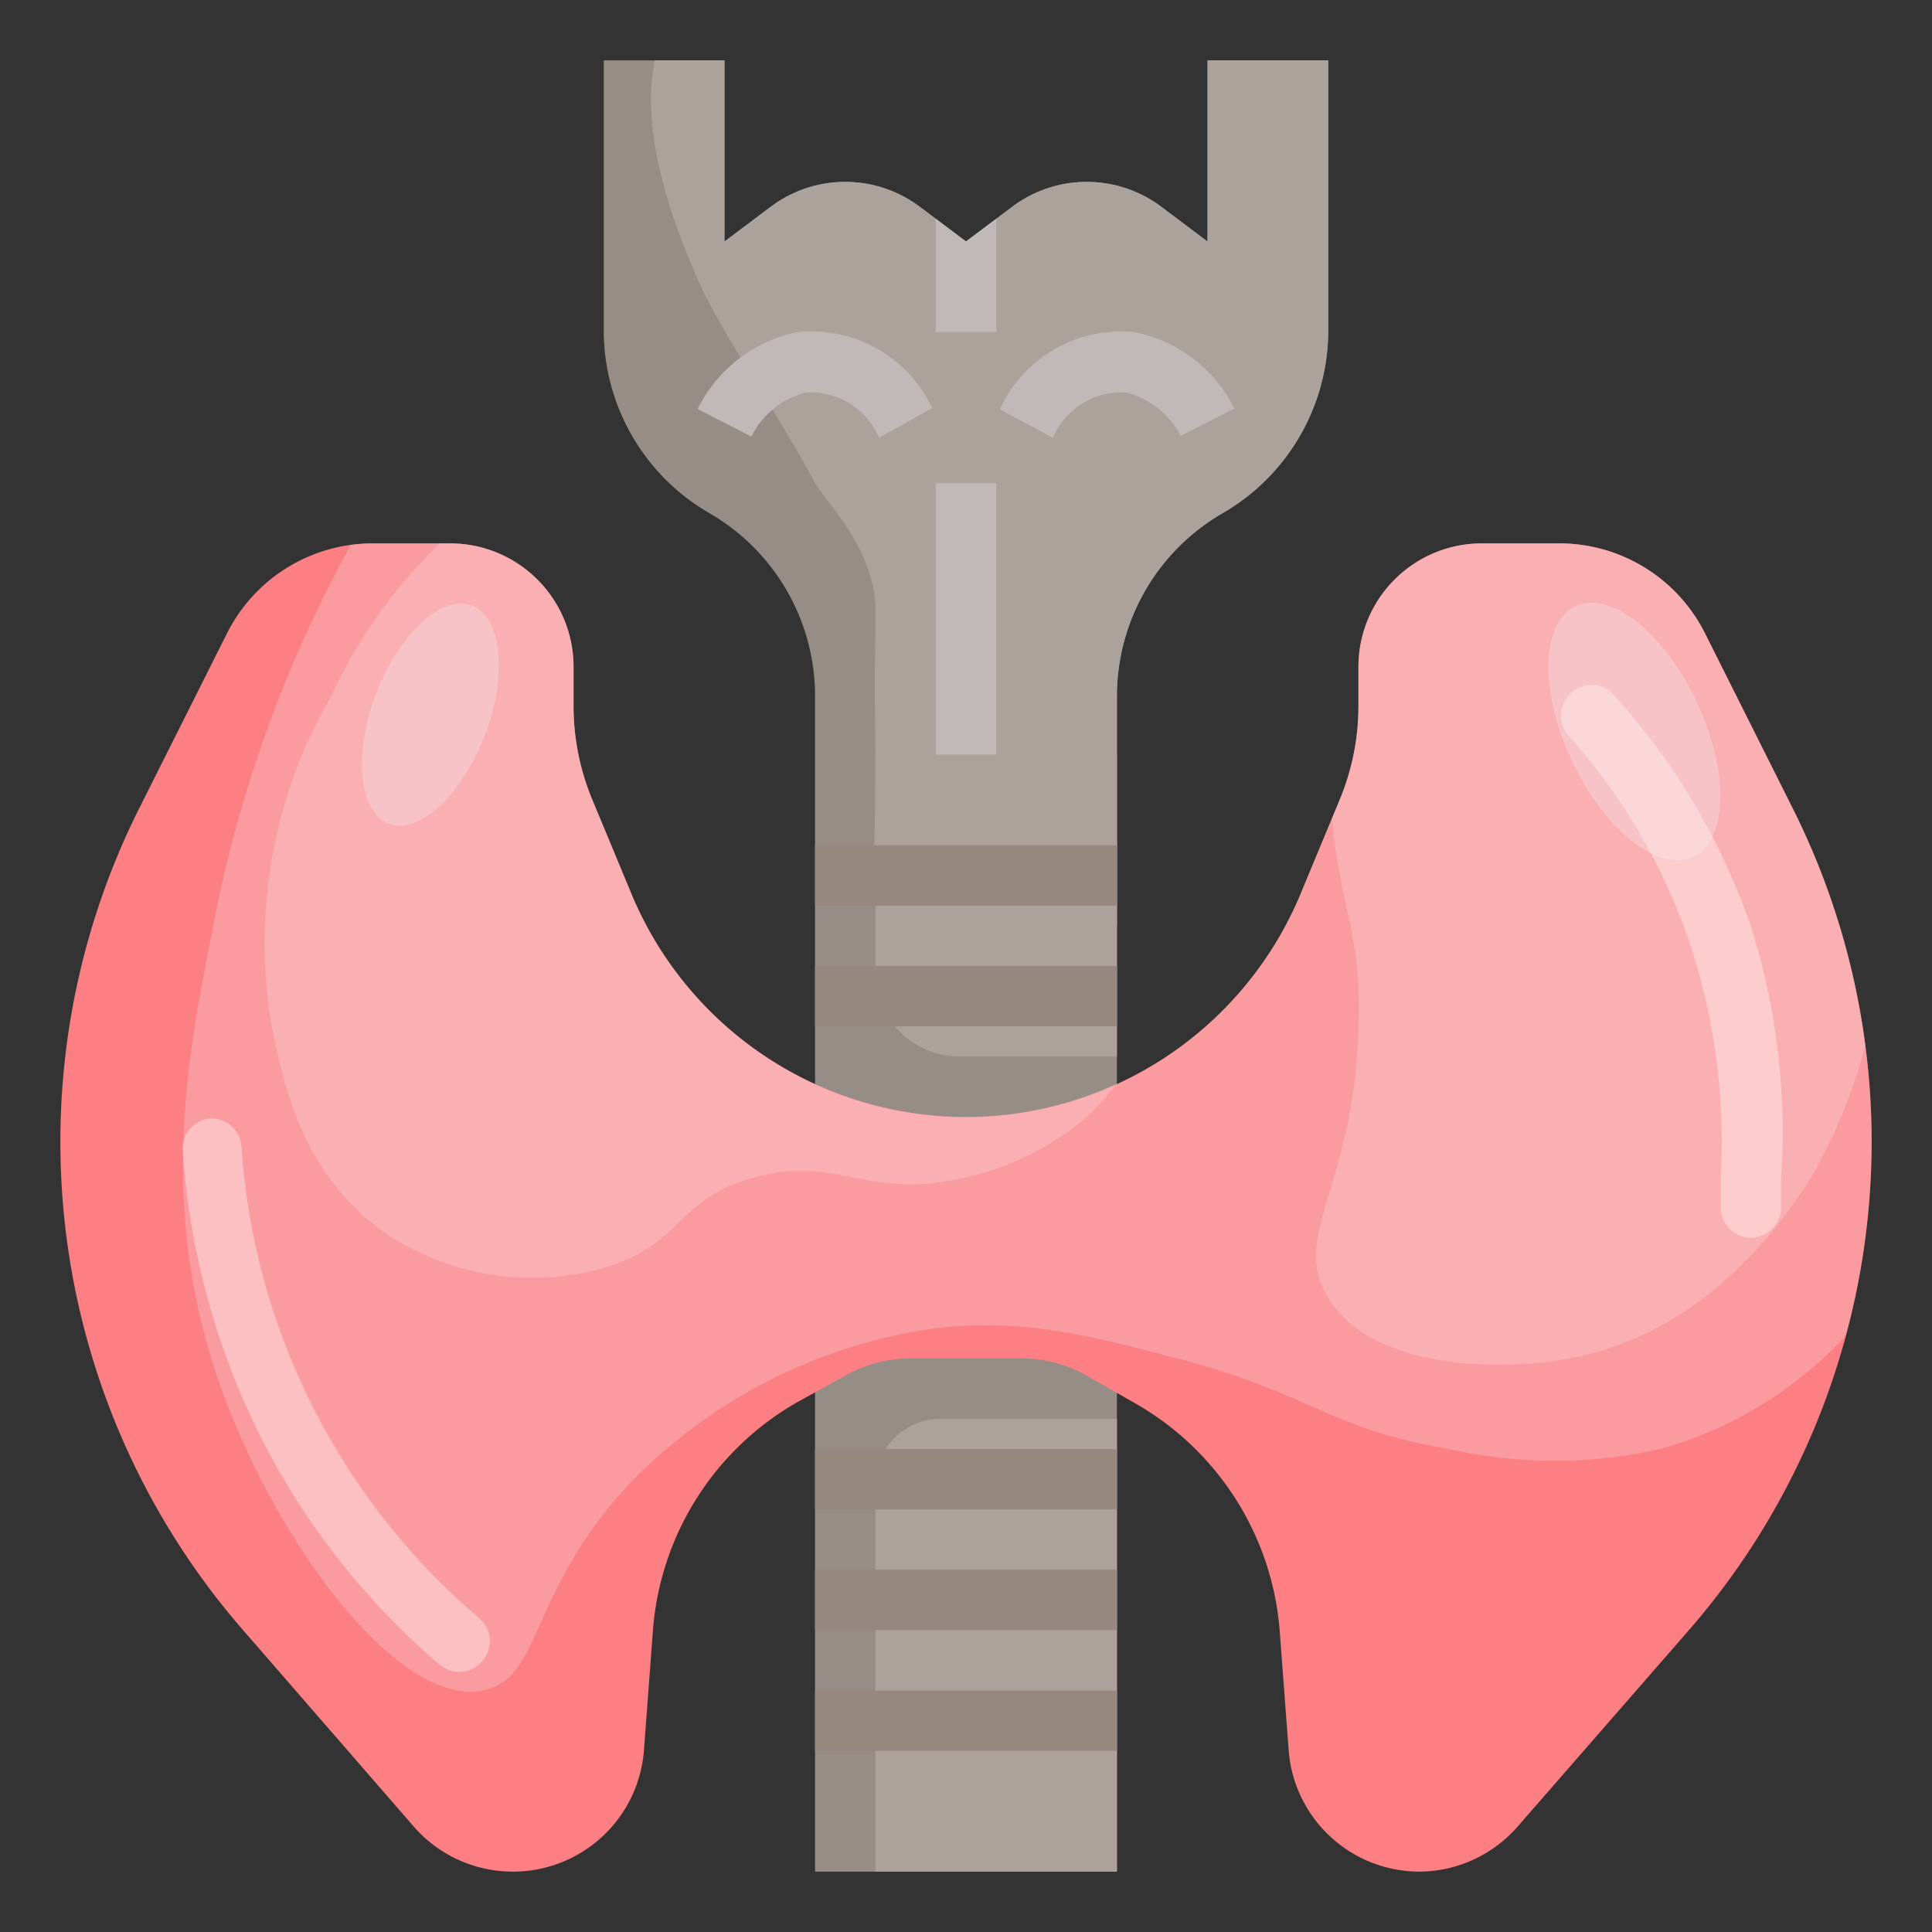 <svg height="512" viewBox="0 0 64 64" width="512" xmlns="http://www.w3.org/2000/svg"><rect x="0" y="0" width="64" height="64" fill="#333333" stroke="none"/><g id="Artboard_29" data-name="Artboard 29"><path d="m40 2v6l-1.53-1.15a4.11 4.11 0 0 0 -4.94 0l-1.53 1.15-1.53-1.15a4.11 4.11 0 0 0 -4.94 0l-1.53 1.15v-6h-4v9a7 7 0 0 0 3.5 6 7 7 0 0 1 3.5 6v18h10v-18a7 7 0 0 1 3.5-6 7 7 0 0 0 3.5-6v-9z" fill="#968d86"/><path d="m40 8-1.53-1.15a4.11 4.11 0 0 0 -4.94 0l-1.53 1.15-1.53-1.15a4.11 4.11 0 0 0 -4.94 0l-1.53 1.15v-6h-2.31c-.52 2.58.73 5.6 1.31 7 .8 1.93 2.54 4.29 4 7 .33.61 1.84 2 2 4v1c-.05 2.17 0 2.64 0 4 0 3.82-.14 3.73 0 4 .89 1.74 4.81 2.58 8 1.68v-7.68a7 7 0 0 1 3.5-6 7 7 0 0 0 3.5-6v-9h-4z" fill="#aba39b"/><path d="m29 32.21a2.79 2.79 0 0 0 2.79 2.79h5.21v-10h-8z" fill="#aba39b"/><path d="m27 42h10v20h-10z" fill="#968d86"/><path d="m27 28h10v2h-10z" fill="#96887f"/><path d="m27 32h10v2h-10z" fill="#96887f"/><path d="m29.12 14.5a2.47 2.47 0 0 0 -2.41-1.5 2.79 2.79 0 0 0 -1.82 1.46l-1.78-.91a4.73 4.73 0 0 1 3.32-2.55 4.42 4.42 0 0 1 4.45 2.52z" fill="#c0b9b8"/><path d="m34.88 14.5-1.76-.94a4.42 4.42 0 0 1 4.45-2.56 4.73 4.73 0 0 1 3.32 2.53l-1.78.91a2.79 2.79 0 0 0 -1.82-1.44 2.47 2.47 0 0 0 -2.41 1.5z" fill="#c0b9b8"/><path d="m31 16h2v9h-2z" fill="#c0b9b8"/><path d="m32 45h1.85a4.4 4.4 0 0 1 2.15.57l1.61.92a9.53 9.53 0 0 1 4.78 7.51l.3 4a4.35 4.35 0 0 0 4.31 4 4.35 4.35 0 0 0 3.28-1.5l5.72-6.56a24.63 24.63 0 0 0 6-16.13 24.62 24.62 0 0 0 -2.6-11l-2.91-5.81a5.4 5.4 0 0 0 -4.83-3h-2.57a4.09 4.09 0 0 0 -4.09 4.09v1.29a8.07 8.07 0 0 1 -.62 3.11l-1.3 3.13a12 12 0 0 1 -11.08 7.38 12 12 0 0 1 -11.08-7.38l-1.3-3.13a8.07 8.07 0 0 1 -.62-3.11v-1.29a4.09 4.09 0 0 0 -4.09-4.09h-2.57a5.4 5.4 0 0 0 -4.83 3l-2.91 5.8a24.62 24.62 0 0 0 -2.6 11 24.63 24.63 0 0 0 6 16.14l5.7 6.56a4.35 4.35 0 0 0 3.3 1.5 4.35 4.35 0 0 0 4.33-4l.3-4a9.53 9.53 0 0 1 4.78-7.55l1.59-.88a4.4 4.4 0 0 1 2.15-.57z" fill="#fb7f83"/><path d="m62 37.81a24.62 24.62 0 0 0 -2.6-11l-2.91-5.81a5.4 5.4 0 0 0 -4.83-3h-2.57a4.09 4.09 0 0 0 -4.09 4.09v1.29a8.07 8.07 0 0 1 -.62 3.11l-1.3 3.13a12 12 0 0 1 -22.16 0l-1.3-3.13a8.07 8.07 0 0 1 -.62-3.11v-1.29a4.09 4.09 0 0 0 -4.09-4.09h-2.57a5.55 5.55 0 0 0 -.72.05 42.87 42.87 0 0 0 -4.62 12.95c-.78 3.92-1.65 8.6 0 14s6 11.59 9 11c2-.39 1.48-3.35 5-7a17.4 17.4 0 0 1 10-5c2.9-.34 5.18.26 8 1 4.44 1.16 5 2.33 9 3a15.91 15.91 0 0 0 7 0 13.18 13.18 0 0 0 6.14-3.75 24.75 24.75 0 0 0 .86-6.44z" fill="#f9b9bd" opacity=".5"/><g opacity=".6"><path d="m16 55a1 1 0 0 1 -1.42.16 24.46 24.46 0 0 1 -5.46-6.65 24.75 24.75 0 0 1 -3.07-10.46 1 1 0 0 1 1-1h-.05a1 1 0 0 1 1 .92 22.48 22.48 0 0 0 7.87 15.63 1 1 0 0 1 .13 1.4z" fill="#fed8d9"/></g><g opacity=".6"><path d="m58 41a1 1 0 0 1 -1-1c0-.41 0-.82 0-1a20.8 20.8 0 0 0 -1-7.68 19.88 19.88 0 0 0 -4-6.91 1 1 0 0 1 0-1.41 1 1 0 0 1 1.44 0 22.23 22.23 0 0 1 4.56 7.68 22.57 22.57 0 0 1 1 8.32v1a1 1 0 0 1 -1 1z" fill="#fed8d9"/></g><path d="m59.4 26.8-2.91-5.8a5.4 5.4 0 0 0 -4.83-3h-2.57a4.09 4.09 0 0 0 -4.09 4.09v1.29a8.07 8.07 0 0 1 -.62 3.11l-.26.63c.28 3 1 3.82.88 6.88-.13 5.35-2.28 6.93-1 9 1.47 2.37 5.65 2.44 8 2 4.81-.9 7.35-5 8-6a17.6 17.6 0 0 0 1.79-4.37 24.85 24.85 0 0 0 -2.39-7.83z" fill="#fff" opacity=".2"/><path d="m36 37a8.13 8.13 0 0 0 1-1.11 11.85 11.85 0 0 1 -5 1.11 12 12 0 0 1 -11.08-7.38l-1.3-3.13a8.07 8.07 0 0 1 -.62-3.11v-1.29a4.09 4.09 0 0 0 -4.09-4.09h-.34a16.59 16.59 0 0 0 -3.57 5 16.35 16.35 0 0 0 -2 11c.37 1.81 1 5.09 4 7a8.71 8.71 0 0 0 7 1c2.65-.78 2.4-2.3 5-3 2.77-.75 3.72.79 7 0a9.23 9.23 0 0 0 4-2z" fill="#fff" opacity=".2"/><ellipse cx="54.15" cy="24.27" fill="#f1f1f3" opacity=".3" rx="2.29" ry="4.59" transform="matrix(.905 -.425 .425 .905 -5.18 25.28)"/><ellipse cx="14.27" cy="23.68" fill="#f1f1f3" opacity=".3" rx="3.87" ry="1.93" transform="matrix(.356 -.934 .934 .356 -12.94 28.57)"/><path d="m37 62v-15h-5.84a2.16 2.16 0 0 0 -2.16 2.16v12.84z" fill="#aba39b"/><g fill="#96887f"><path d="m27 48h10v2h-10z"/><path d="m27 52h10v2h-10z"/><path d="m27 56h10v2h-10z"/></g><path d="m33 7.25-1 .75-1-.75v3.75h2z" fill="#c0b9b8"/></g></svg>